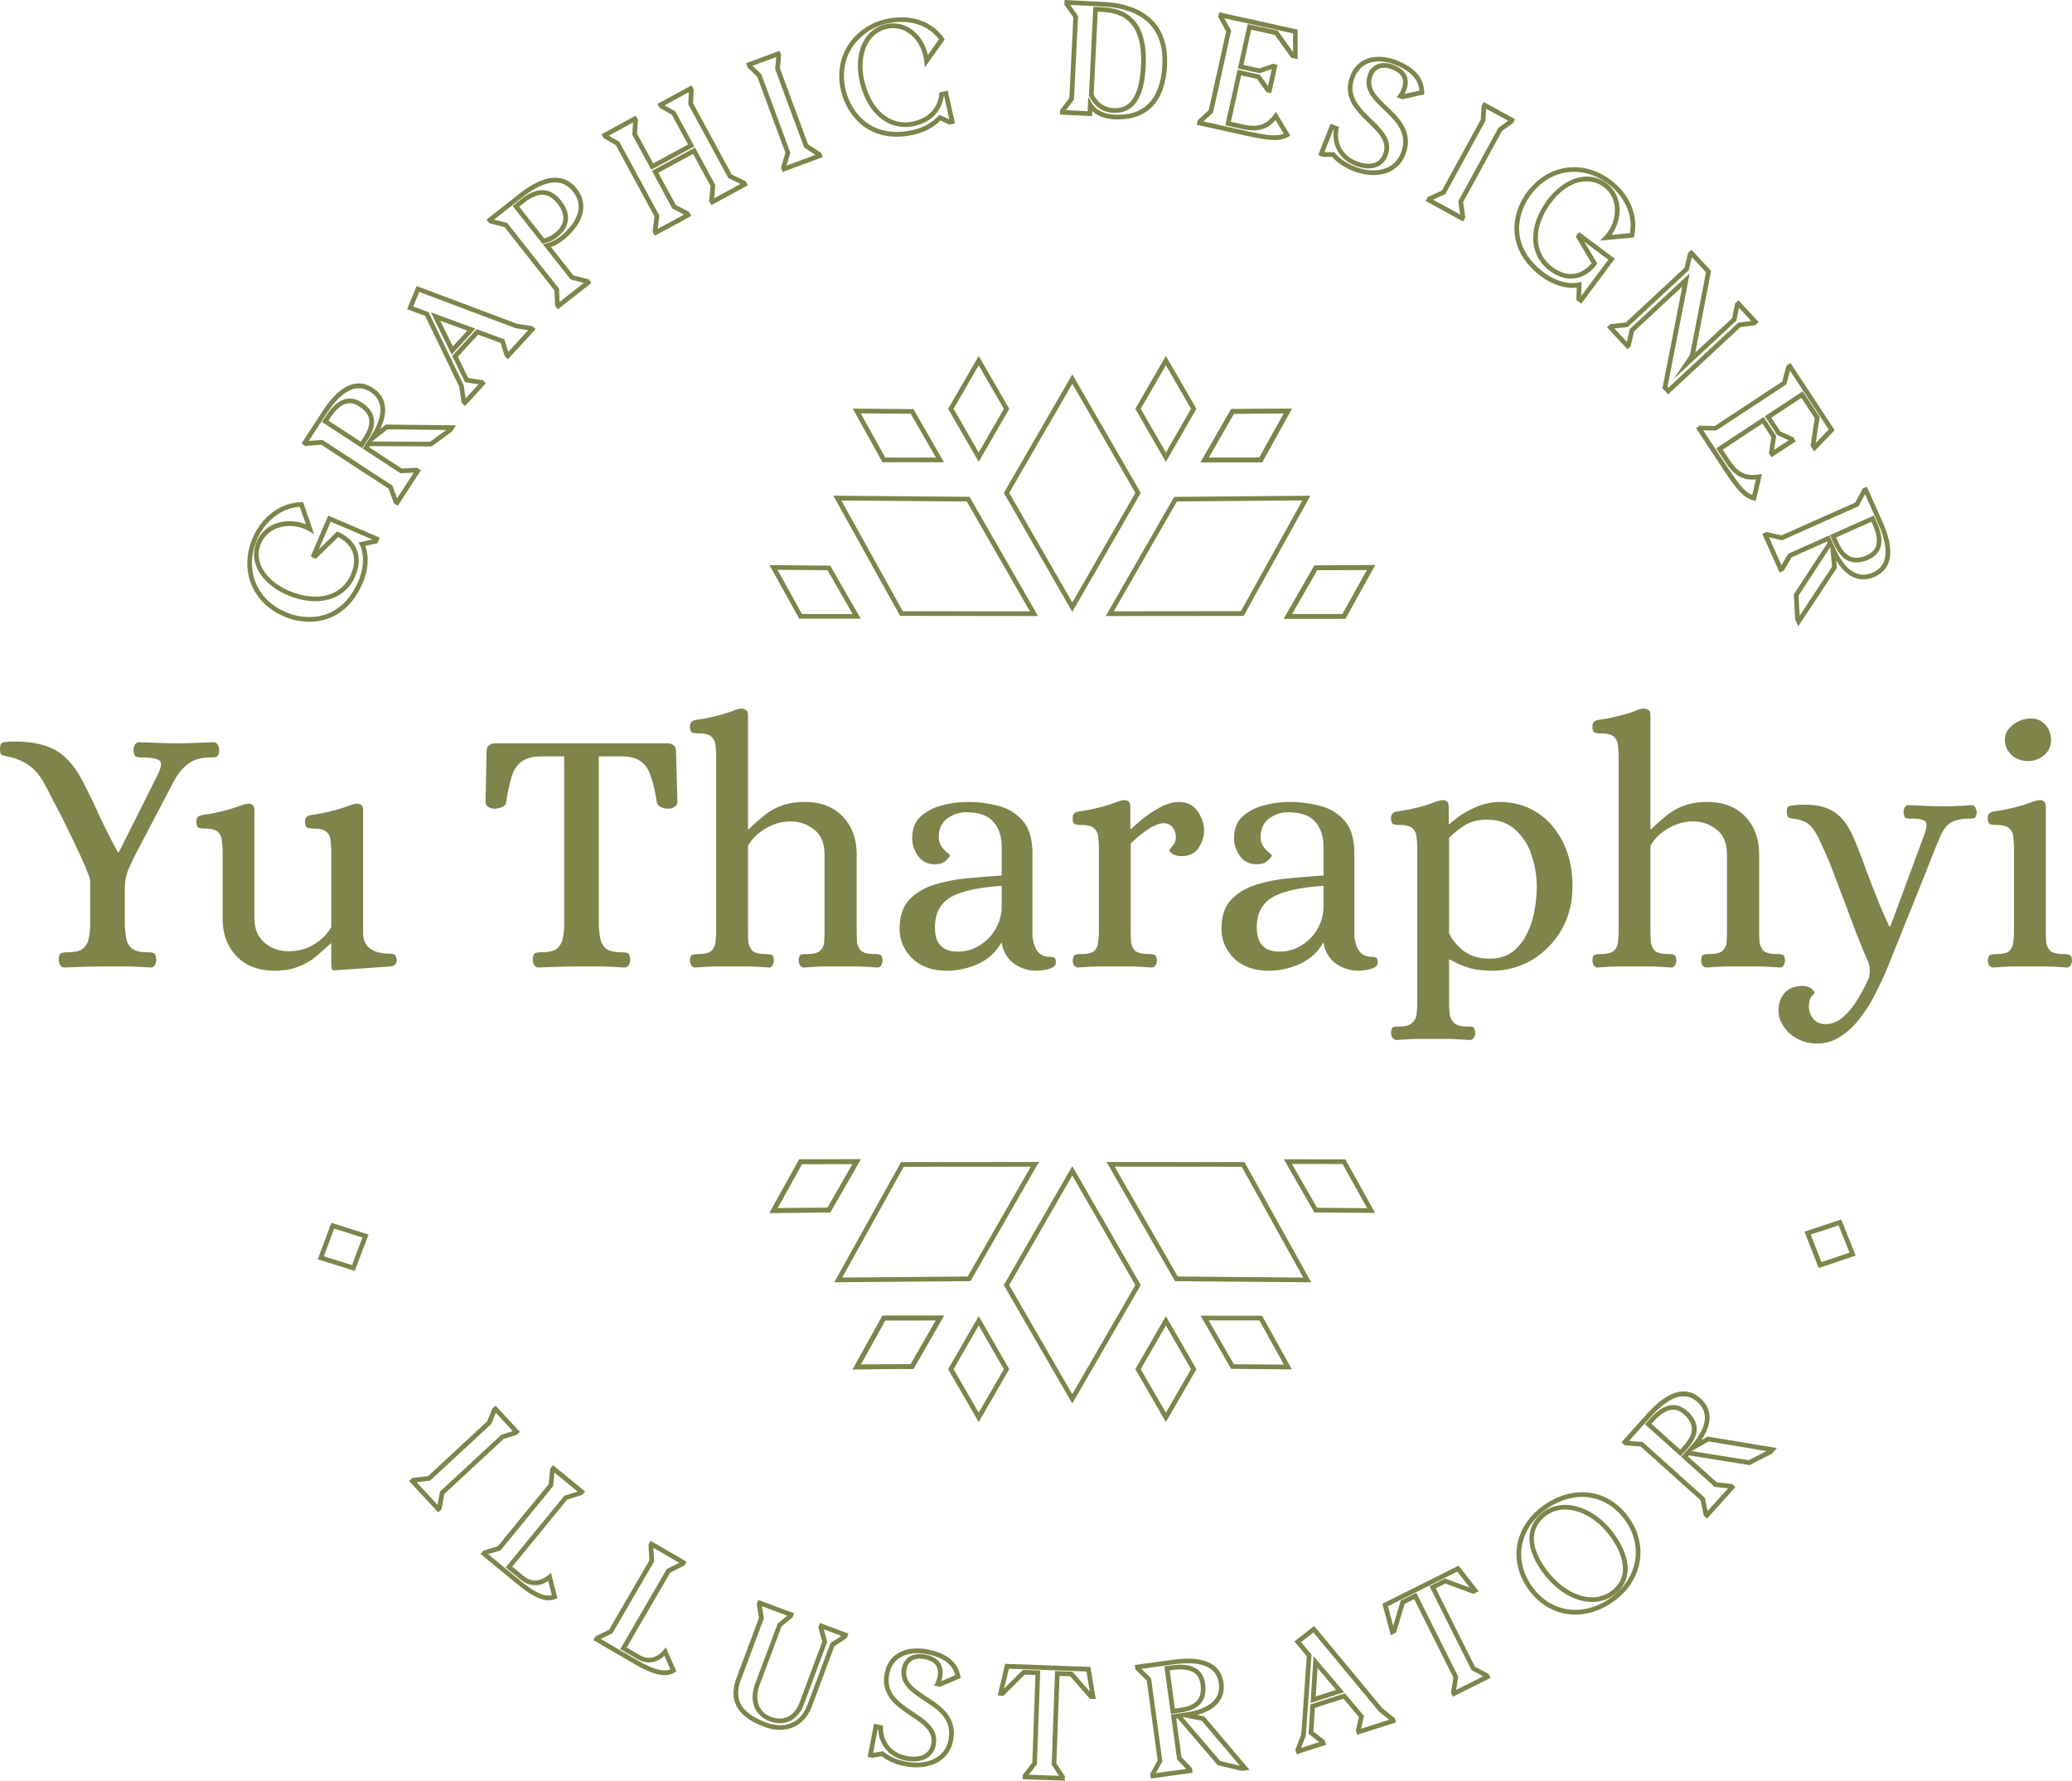 <svg xmlns="http://www.w3.org/2000/svg" width="1773.151" height="1523.955" viewBox="0 0 1773.151 1523.955">
  <g id="Group_1041" data-name="Group 1041" transform="translate(-8890.004 -7835.952)">
    <g id="Layer_1" data-name="Layer 1" transform="translate(8645 7835.65)">
      <path id="Path_3655" data-name="Path 3655" d="M548,1086.66l-29.78-9.27L529.19,1048l29.9,9.51Zm-27.17-10.56,26,8.09,9.64-25.43-26.07-8.29Z" fill="#7E844A" stroke="#7E844A" stroke-miterlimit="10" stroke-width="2"/>
      <path id="Path_3656" data-name="Path 3656" d="M620,1293.16l-23.47-25.32,1.91-1.78,13.2-1.4,51.24-47.51,4.3-10.8,1.84-1.71,19.47,21-1.84,1.7-11.1,3.48-51.23,47.51-2.4,13.05ZM599.38,1268l20.71,22.33,2.38-13,.24-.23,51.82-48,11.13-3.52-16.75-18.06h0l-4.3,10.8-.17.15-51.89,48.12Z" fill="#7E844A" stroke="#7E844A" stroke-miterlimit="10" stroke-width="2"/>
      <path id="Path_3657" data-name="Path 3657" d="M714.57,1368.84c-5.15,0-12.9-2.64-25.21-12.73l-31.67-26,1.56-1.9,12.28-3.67,44-53.7,1.32-13.32,1.56-1.9,25.91,21.24-1.56,1.89-13,4.11L682,1341.2l10.71,8.79c6.76,5.54,14.79,5.2,22-.93l1.22-1,4.92,19.33-.78.34a13.569,13.569,0,0,1-5.5,1.11Zm-54-38.91,30,24.63c16,13.08,23.55,13.15,27.88,11.6l-3.72-14.59c-7.7,5.85-16.14,5.86-23.34,0l-12.26-10,49.46-60.32,12.8-4.05-22.66-18.58-1.31,13.14-.19.24-44.6,54.4Z" fill="#7E844A" stroke="#7E844A" stroke-miterlimit="10" stroke-width="2"/>
      <path id="Path_3658" data-name="Path 3658" d="M813.78,1432.88c-5.13,0-12.67-2.05-24.21-8.75l-35.42-20.56,1.23-2.13,11.54-5.59,34.87-60-.83-13.37,1.23-2.12,29,16.82-1.23,2.12-12.15,6.13-37.87,65.21,12,7c7.56,4.39,15.42,2.77,21.58-4.44l1-1.22,8,18.29-.72.46a14,14,0,0,1-8.02,2.15Zm-56.81-30,33.6,19.51c17.84,10.36,25.36,9.21,29.38,7l-6-13.81c-6.67,7-15,8.37-23.05,3.7l-13.71-8,39.17-67.46,12-6L803,1323.09l.82,13.19-.15.26-35.33,60.84Z" fill="#7E844A" stroke="#7E844A" stroke-miterlimit="10" stroke-width="2"/>
      <path id="Path_3659" data-name="Path 3659" d="M912.49,1479.72a37,37,0,0,1-12.89-2.48c-11.23-4.19-18.6-9.35-22.51-15.78-4.23-6.92-4.45-15.18-.69-25.25L895.52,1385l-1.89-11.77.89-2.39,28.75,10.73-.9,2.4-9.38,7.56-18.76,50.26c-4,10.57-3.24,23.69,10.58,28.85,11,4.09,20.87-.91,25.28-12.73l19.64-52.61L946.4,1393l.91-2.43,22.51,8.4-.91,2.44-10.71,7.08-19.32,51.76C934.18,1472.8,924.42,1479.72,912.49,1479.72Zm-35.15-43.16.93.35c-3.53,9.46-3.36,17.15.52,23.51,3.68,6,10.72,10.91,21.51,14.95,16.67,6.21,30.73.14,36.7-15.86l19.55-52.37,10.66-7.05-18.7-7,3.32,12.27L932,1458.59c-4.83,13-15.77,18.42-27.85,13.91-10-3.72-18.29-13.93-11.76-31.43l19-50.77,9.38-7.57-25-9.34h0l1.89,11.78-.09.25-19.22,51.47Z" fill="#7E844A" stroke="#7E844A" stroke-miterlimit="10" stroke-width="2"/>
      <path id="Path_3660" data-name="Path 3660" d="M1029.27,1511.8a52.324,52.324,0,0,1-9.91-1c-10.59-2-17-6.49-19.55-8.62l-8.22,1.44-2.92-.57,5.08-26.35,5.82,1.12v.83c0,13.16,8.07,22.9,21.09,25.41,12.13,2.34,20.44-1.72,22.21-10.87,2.28-11.82-7.55-18.37-17.95-25.3-11.91-8-25.42-17-21.84-35.46,1.66-8.6,6.55-14.81,14.16-18,8.08-3.34,16.79-2.39,21.26-1.53,16.07,3.1,25,10.28,27.36,22l.16.8-16.66,7.08-3.47-.68.58-1.17a20.8,20.8,0,0,0,1.88-5.89c.81-4.22.22-7.7-1.76-10.35s-5.4-4.49-10.09-5.4-8.49-.45-11.39,1.24a11.28,11.28,0,0,0-5.28,8c-2.24,11.59,7,17.66,17.62,24.69,12.17,8,26,17.12,22.17,36.73a25.11,25.11,0,0,1-13.73,18.18A36.3,36.3,0,0,1,1029.27,1511.8Zm-28.87-11.74.35.31c4.5,3.88,11.59,7.05,19,8.48,9.62,1.86,18.36,1,25.24-2.53a23.2,23.2,0,0,0,12.68-16.78c3.53-18.3-9.1-26.63-21.31-34.68-10.79-7.12-21-13.84-18.49-26.74a13.271,13.271,0,0,1,6.24-9.31c3.32-1.93,7.74-2.44,12.77-1.47,5.2,1,9,3.08,11.32,6.17s3,7.13,2.12,11.92a24.739,24.739,0,0,1-1.5,5.21l.33.07,14.58-6.2c-2.41-10.32-10.8-16.73-25.6-19.59-4.25-.82-12.52-1.73-20.12,1.41-7,2.92-11.41,8.46-13,16.49-3.32,17.2,9,25.44,21,33.41,11,7.32,21.33,14.23,18.8,27.35-2,10.22-11.38,15-24.55,12.46-13.53-2.62-22.37-13-22.7-26.56l-2.24-.43L991,1501.48l.6.12Z" fill="#7E844A" stroke="#7E844A" stroke-miterlimit="10" stroke-width="2"/>
      <path id="Path_3661" data-name="Path 3661" d="M1155.26,1523.22l-34-1.22.09-2.47,8.07-10.47,2.72-76.24-10.6-.38-18.2,18.06-3.32-.12,6-25.1,71.25,2.54,4.24,25.48-3.32-.12-16.87-19.31-10.59-.38-2.73,76.23,7.29,11Zm-31.81-3.14,29.76,1.06-7.18-10.85V1510l2.81-78.55,13.46.48,16.87,19.31-3.56-21.45-68-2.43-5.09,21.14h0l18.2-18.06,13.46.48-2.82,78.88Z" fill="#7E844A" stroke="#7E844A" stroke-miterlimit="10" stroke-width="2"/>
      <path id="Path_3662" data-name="Path 3662" d="M1230.63,1521.27l-.35-2.58,6.43-11.61-9.41-69-9.71-9.53-.33-2.47,30-4.1c10-1.37,40.45-5.52,43.72,18.43,1.32,9.7-2.45,17.22-11.21,22.34a49.527,49.527,0,0,1-15.23,5.4l10.51,2,37.3,44.06-4.52.62-20.27-4.79-.21-.24-34.24-40-2.65.37,4.68,34.34,9,9.49.36,2.58Zm-11-93.49,9.53,9.36v.34l9.55,70-6.4,11.55,29.92-4.09-9-9.45-5-37,5.71-.78h0l5.42-.74c8-1.09,14.5-3.1,19.41-6,8-4.67,11.44-11.51,10.24-20.34-3-22-32-18-41.47-16.72Zm69,80.51,19.26,4.55.55-.08L1274,1472l-19.64-3.8Zm-40.81-42.36-5.27-38.65,5.31-.72c16.56-2.27,25.8,2.69,27.44,14.71,1.91,14-4.57,21.53-20.4,23.69Zm-3-36.94,4.74,34.69,5.1-.7c14.67-2,20.43-8.61,18.68-21.44-1.49-10.86-9.73-15.11-25.19-13Z" fill="#7E844A" stroke="#7E844A" stroke-miterlimit="10" stroke-width="2"/>
      <path id="Path_3663" data-name="Path 3663" d="M1355.37,1500.34l-.8-2.51,5-12.93,4.74-67.55-10.19-12.14,15.35-12,58,69.92,10.27,8.18.75,2.34-31.41,10.07-.74-2.3,2.64-11.94-14-16.57-25.67,8.23-1.39,21.46,9.9,7.79.79,2.46Zm1.6-94.82,9.38,11.16-4.87,68.8-4.76,12.33,19.36-6.21-10.22-8,1.55-23.87,28.23-9.06,15.5,18.35-2.71,12.25,27.44-8.81-9.88-7.89L1369.16,1396Zm10.69,50.8,2.27-36.2,23.59,27.9Zm4-31.11-1.78,28.31,20.22-6.49Z" fill="#7E844A" stroke="#7E844A" stroke-miterlimit="10" stroke-width="2"/>
      <path id="Path_3664" data-name="Path 3664" d="M1488.85,1451l-1.11-2.21,2.06-13.06-34.11-68.23-9.48,4.74-7.33,24.57-3,1.48-6.71-24.93,63.77-31.88,15.92,20.33-3,1.49-24.05-8.88-9.49,4.74,34.11,68.23,11.69,6.19,1.1,2.21Zm-32.26-86.19,35.29,70.6-2,12.85,26.63-13.31-11.5-6.09-35.29-70.59,12-6,24,8.88h0L1492.4,1344l-60.85,30.41,5.65,21h0l7.33-24.57Z" fill="#7E844A" stroke="#7E844A" stroke-miterlimit="10" stroke-width="2"/>
      <path id="Path_3665" data-name="Path 3665" d="M1593.07,1381.09c-14.86,0-28.9-7-38.89-20.63h0c-17.39-23.7-12.64-52.64,11.53-70.39,12-8.82,25.69-12.87,38.5-11.4,13.25,1.52,24.85,8.59,33.55,20.45,17.07,23.26,12.1,52.88-11.82,70.43C1615.39,1377.29,1604,1381.09,1593.07,1381.09Zm-37.28-21.82c16.65,22.69,45,26.25,69,8.66,23-16.86,27.77-45.31,11.39-67.63-8.36-11.39-19.48-18.19-32.17-19.64-12.29-1.41-25.47,2.5-37.08,11-23.26,17.08-27.83,44.87-11.14,67.61Zm51.67,11a38.491,38.491,0,0,1-12-2c-10.8-3.58-21.22-11.65-29.34-22.71-15.25-20.78-15-39.27.55-50.72,16.43-12.06,42.14-4,58.53,18.32h0c7,9.6,11.06,19.15,11.63,27.61.65,9.77-3.14,17.75-11.26,23.71a30.12,30.12,0,0,1-18.11,5.78Zm-23.14-79.07a27.5,27.5,0,0,0-16.5,5.22c-8.56,6.29-20,20.87-.12,47.93,7.88,10.73,18,18.54,28.36,22s20.5,2.22,28.29-3.5c7.54-5.53,11.06-12.92,10.45-22-.54-8.09-4.43-17.28-11.24-26.56-10.85-14.77-25.87-23.1-39.24-23.1Z" fill="#7E844A" stroke="#7E844A" stroke-miterlimit="10" stroke-width="2"/>
      <path id="Path_3666" data-name="Path 3666" d="M1705.8,1298.49l-1.94-1.75-2.61-13-51.83-46.51-13.56-1-1.86-1.66,20.26-22.57c3.06-3.41,10.23-11.41,18.64-16.08,10.08-5.58,19-5,26.62,1.84,7.28,6.54,9.27,14.71,5.9,24.28a49.423,49.423,0,0,1-8.11,14l9.32-5.25,57,9.45-3,3.4-18.55,9.47-52.29-8.37-1.79,2,25.8,23.15,13,1.38,1.94,1.74Zm-68.87-64.17,13.32,1,.25.23,52.58,47.17,2.59,13,20.17-22.48-13-1.38-27.76-24.91,3.85-4.3h0l3.66-4.07c5.37-6,9.05-11.75,10.94-17.11,3.07-8.74,1.27-16.19-5.36-22.13-6.88-6.18-15.06-6.71-24.31-1.58-8.12,4.51-15.13,12.33-18.12,15.66Zm52.64,8.35,52.09,8.34,17.64-9,.37-.41-52.67-8.74Zm-6.43,2.45-29-26,3.58-4c11.17-12.45,21.41-14.65,30.44-6.55,10.52,9.44,10.45,19.38-.21,31.27Zm-26.2-26.2,26,23.38,3.44-3.83c9.89-11,10-19.79.36-28.44-8.15-7.32-17.19-5.23-27.62,6.39Z" fill="#7E844A" stroke="#7E844A" stroke-miterlimit="10" stroke-width="2"/>
      <path id="Path_3667" data-name="Path 3667" d="M1802,1084.23,1790.52,1055l29.61-9.79,11.56,29Zm-8.82-28,10,25.46,25.92-8.74-10.1-25.23Z" fill="#7E844A" stroke="#7E844A" stroke-miterlimit="10" stroke-width="2"/>
      <path id="Path_3668" data-name="Path 3668" d="M509.62,531.39A53.8,53.8,0,0,1,488.53,527c-13.19-5.66-23-15.43-27.75-27.53-4.61-11.87-4.12-25.5,1.39-38.35,7.74-18.06,23.76-29.85,40.83-30h.72l8.3,24.11-2.31-1.32a33.51,33.51,0,0,0-26.84-2.89,25,25,0,0,0-15.36,13.83c-3.5,8.16-2.67,16.64,2.4,24.52,4.59,7.14,12.32,13.3,21.76,17.34,12.22,5.24,23.89,6.55,33.75,3.82a31.13,31.13,0,0,0,20.85-18.35c3.3-7.7,3.59-15,.84-21.09-2.35-5.2-7-9.54-13-12.28L515.18,477.3l-2.96-1.3,14.21-33.15,42.33,18.14-1.46,3.39-11.07,2.33c3.73,8.69,3.09,20.86-1.75,32.15-6.74,15.74-17.43,26.29-30.91,30.5a46.941,46.941,0,0,1-13.95,2.03Zm-7.32-98.34c-16,.51-31,11.74-38.29,28.81-5.3,12.38-5.79,25.46-1.36,36.85,4.56,11.76,13.79,20.89,26.67,26.41,11,4.7,23.24,5.53,33.65,2.28,12.91-4,23.17-14.19,29.67-29.37,4.84-11.29,5.32-23.41,1.26-31.65l-.56-1.16,12.54-2.63.25-.6-38.65-16.57L515,474.6l18.68-18.25.62.26c6.82,2.92,12,7.74,14.65,13.56,3,6.62,2.7,14.47-.82,22.71A33,33,0,0,1,526,512.36c-10.31,2.86-22.44,1.51-35.08-3.9-9.8-4.2-17.85-10.63-22.65-18.1-5.44-8.46-6.33-17.59-2.56-26.39A27,27,0,0,1,482.23,449a35.45,35.45,0,0,1,26.21,1.87Z" fill="#7E844A" stroke="#7E844A" stroke-miterlimit="10" stroke-width="2"/>
      <path id="Path_3669" data-name="Path 3669" d="M585.13,431.77l-2.19-1.43-4.56-12.46-58.31-38.06-13.55,1.09-2.09-1.37L521,354.15c5.52-8.46,22.31-34.18,42.56-21,8.2,5.35,11.4,13.12,9.54,23.1a49.261,49.261,0,0,1-5.9,15l8.42-6.61,57.73.66-2.49,3.83L614,381.38l-53-.3-1.46,2.24,29,18.95,13.1-.62,2.18,1.42Zm-64.53-54,59.4,38.8,4.54,12.4,16.51-25.29L588,404.3l-31.24-20.4,6.15-9.41c4.39-6.74,7.15-13,8.2-18.58,1.71-9.1-1.21-16.19-8.66-21.05-18.57-12.13-34.55,12.34-39.8,20.38l-15.4,23.6Zm40,1.31,52.76.3,16-11.58.31-.47-53.39-.61Zm-6,3.4-32.66-21.33,2.93-4.48c9.14-14,18.93-17.74,29.09-11.11,6,3.9,9.23,8.31,10,13.47s-1,10.79-5.41,17.46Zm-29.89-21.91L554,379.71l2.82-4.31c4.08-6.25,5.74-11.51,5.1-16.09s-3.61-8.51-9.08-12.07c-9.18-6-17.78-2.55-26.32,10.52Z" fill="#7E844A" stroke="#7E844A" stroke-miterlimit="10" stroke-width="2"/>
      <path id="Path_3670" data-name="Path 3670" d="M642.93,346.34,641,344.56l-2.07-13.71-29.35-61-14.88-5.49,7.41-18,85,32,13,2,1.81,1.66-22.29,24.32-1.79-1.64L674.21,293l-20.37-7.45L635.63,305.4l9.42,19.33,12.47,1.86,1.9,1.75Zm-45.6-83.16L611,268.23l.17.37,29.66,61.65,2,13.22,13.74-15-12.87-1.93-10.48-21.49,20-21.86,22.56,8.26,3.71,12L699,282.19l-12.49-2L603.2,248.85ZM631.79,302l-16-32.57L650.14,282Zm-12-29,12.51,25.5,14.35-15.66Z" fill="#7E844A" stroke="#7E844A" stroke-miterlimit="10" stroke-width="2"/>
      <path id="Path_3671" data-name="Path 3671" d="M722.61,263.61,721,261.56l-.54-13.1-43.1-54.7-13-3.28-1.62-2.06,26.93-21.22c8.49-6.69,16-10.84,22.86-12.71,10.36-2.8,18.84-.14,25.19,7.92h0c6.49,8.25,7.21,17.66,2.09,27.24-4,7.55-10.54,13.13-13.15,15.18a38.39,38.39,0,0,1-11.82,6.35l20.27,25.73,13,3.27,1.63,2.06Zm-57.05-74.88L678.5,192l43.92,55.75.54,13,23.92-18.84-12.94-3.26-22.56-28.63,1.48-.38a35.82,35.82,0,0,0,12.55-6.41c2.5-2,8.74-7.34,12.61-14.56,4.79-8.94,4.16-17.37-1.89-25h0c-5.81-7.37-13.58-9.8-23.1-7.23-6.63,1.79-13.87,5.83-22.14,12.35Zm44,19-24.46-31,6.62-5.22c6.62-5.21,12.49-7.65,17.95-7.46s10.36,3.08,14.71,8.6c5,6.37,6.74,12.59,5.13,18.47-1.41,5.12-5.08,8.85-7.91,11.08a26.761,26.761,0,0,1-11.45,5.45ZM687.89,177l22.46,28.51a25.29,25.29,0,0,0,10-4.94c2.59-2,5.94-5.44,7.21-10,1.44-5.24-.17-10.86-4.77-16.7h0c-4-5.11-8.34-7.67-13.21-7.84s-10.5,2.19-16.64,7Z" fill="#7E844A" stroke="#7E844A" stroke-miterlimit="10" stroke-width="2"/>
      <path id="Path_3672" data-name="Path 3672" d="M805.77,200.72l-1.24-2.29,1.62-13.12-33.37-61.48-10.4-6-1.23-2.25,27.53-14.94,1.23,2.25-.74,12.06,14.41,26.56,31.56-17.13L820.72,97.81l-10.51-6L809,89.61l27.4-14.89L837.62,77l-.52,11.94,33.38,61.48,11.89,5.79,1.24,2.28-29.44,16-1.24-2.27,1.17-12.88-15.56-28.67L807,147.76l15.57,28.67,11.43,6,1.24,2.28Zm-41.9-84.34,10.4,6,.13.25,33.82,62.29L806.6,198l25.89-14.05-11.41-6-16.81-31,35.07-19,16.81,31L855,171.73l25.89-14.06L869,151.91l-.15-.28-33.8-62.26.52-11.93h0l-23.89,13,10.51,5.94,15.64,28.82-35.07,19-15.64-28.82.73-12Z" fill="#7E844A" stroke="#7E844A" stroke-miterlimit="10" stroke-width="2"/>
      <path id="Path_3673" data-name="Path 3673" d="M915.33,146.2l-.91-2.45L918.18,131,893.93,65.49l-8.33-8.11L884.73,55l26.86-9.94.87,2.35-1,11.58,24.25,65.54,11.13,7.21.91,2.45Zm-28-89.94,8.33,8.12.08.21L920.28,131l-3.74,12.66,28.56-10.57L934,125.87,909.39,59.29l1-11.58v-.05L887.3,56.21Z" fill="#7E844A" stroke="#7E844A" stroke-miterlimit="10" stroke-width="2"/>
      <path id="Path_3674" data-name="Path 3674" d="M1012.38,116.29c-10.88,0-20.58-3.15-28.54-9.35-9-7-15.65-18-18.35-30.18h0c-3.06-13.82-.61-27.47,6.89-38.44a51.16,51.16,0,0,1,31.53-20.79c19.88-4.4,38.24,1.74,47.91,16l.39.57-15,21.09-.28-2.62c-1.08-10.08-6.09-19.23-13.4-24.48A23.89,23.89,0,0,0,1003.91,24c-19,4.2-24.64,25.72-20.42,44.81,2.88,13,8.52,23.3,16.34,29.81a30.48,30.48,0,0,0,27,6.53c19.05-4.21,22.38-18.3,22.93-24.16l.07-.73,5.44-1.2,5.77,26.09-3.43.75-8-3.64c-6.32,6.34-13.75,10.29-23.31,12.4a64.37,64.37,0,0,1-13.92,1.63Zm-44.94-40c2.6,11.75,9,22.33,17.63,29,10.73,8.35,24.84,10.9,40.82,7.37,9.41-2.08,16.66-6,22.8-12.35l.49-.51,8.66,4,.82-.18-4.91-22.19-2.07.46c-.79,6.67-4.82,20.88-24.41,25.21a32.46,32.46,0,0,1-28.73-7c-8.15-6.81-14-17.5-17-30.92-4.44-20.06,1.67-42.71,21.93-47.19a25.89,25.89,0,0,1,21.18,4.4c7.14,5.14,12.22,13.75,13.87,23.38l11.25-15.76c-9.3-13.18-26.64-18.78-45.43-14.62a49.21,49.21,0,0,0-30.31,20c-7.19,10.5-9.53,23.6-6.59,36.88Z" fill="#7E844A" stroke="#7E844A" stroke-miterlimit="10" stroke-width="2"/>
      <path id="Path_3675" data-name="Path 3675" d="M1201.92,101.49c-1,0-2.07,0-3.09-.08C1190,101,1183,98,1178.84,93l-.28,5.65-25.41-1.25.13-2.59,7.82-10.25,3.43-69.69-7.67-10.9.13-2.62,32.46,1.6c20.82,1,55.42,9.29,53.26,53.12h0C1240.88,93.12,1220.19,101.49,1201.92,101.49Zm-24.77-14.85,1.69,2.87c3.5,5.92,10.63,9.43,20.09,9.9,32.69,1.61,40.76-22.75,41.78-43.48.93-18.72-5-32.56-17.52-41.15-10.68-7.31-24.3-9.4-33.83-9.87l-30.42-1.5,7.62,10.83v.34l-3.49,70.66-7.79,10.22,21.39,1.06Zm22.1,9.24h-1.43c-8.83-.44-15.68-5.17-19.82-13.68l-.11-.23,3.69-74.8,7.65.38c12.59.62,21.94,5.15,27.79,13.47,5.71,8.13,8.22,20.13,7.46,35.68h0c-.69,14-3.28,24-7.9,30.47C1212.46,93,1206.63,95.88,1199.25,95.88Zm-19.34-14.36c3.81,7.67,10,11.93,18,12.33,7.44.36,13-2.21,17-7.87,4.33-6.1,6.87-16,7.53-29.41.74-15.09-1.65-26.67-7.1-34.43s-14.31-12-26.25-12.62l-5.65-.28Z" fill="#7E844A" stroke="#7E844A" stroke-miterlimit="10" stroke-width="2"/>
      <path id="Path_3676" data-name="Path 3676" d="M1335.66,119.11c-5.36,0-12.8-1.15-24.69-3.79l-40.62-9,.56-2.53,9.39-8.68L1295.36,27l-6.83-12.39.57-2.6,65.41,14.46V49.65l-4-.88L1336.59,29.3,1315,24.54l-7.09,32.06,15,3.32,11.39-4,2.76.61-4.94,22.33-2.73-.6-8.11-11.37-14.9-3.3-9.22,41.69,10.9,2.41c13.42,3,21,.61,27.88-8.7l.89-1.2,11,18.23-.95.5A22.471,22.471,0,0,1,1335.66,119.11Zm-62.9-14.28,38.64,8.54c21,4.65,27.63,4.62,33.63,1.8l-8.38-13.86c-7.16,9-15.43,11.3-29,8.29l-12.86-2.84,10.09-45.59,17.6,3.89,8.14,11.38L1334.68,58l-.24-.06-11.39,4-17.51-3.87,8-36,24.36,5.38L1351.78,47l.78.17V28.09l-61.8-13.66,6.77,12.28-.08.37-15.28,69.08Z" fill="#7E844A" stroke="#7E844A" stroke-miterlimit="10" stroke-width="2"/>
      <path id="Path_3677" data-name="Path 3677" d="M1420.3,149.11a47.14,47.14,0,0,1-17.11-3.49c-10-3.94-15.52-9.49-17.65-12l-8.35-.09-2.77-1.08,9.8-25,5.52,2.16-.15.81c-2.41,12.94,3.76,24,16.11,28.84,11.51,4.51,20.41,2,23.81-6.64,4.4-11.21-4.07-19.44-13-28.16-10.27-10-21.9-21.29-15-38.84,3.2-8.16,9.15-13.37,17.2-15.08,8.55-1.81,16.95.72,21.19,2.38,15.23,6,22.72,14.67,22.89,26.57v.82l-17.67,3.92-3.29-1.3.78-1.05a20.9,20.9,0,0,0,2.92-5.44c3.16-8,.12-14.15-8.78-17.65-4.32-1.69-8.27-2-11.42-.86a11.29,11.29,0,0,0-6.65,6.87c-4.31,11,3.63,18.63,12.83,27.48,10.5,10.11,22.4,21.57,15.11,40.16a25.15,25.15,0,0,1-16.82,15.38,33.339,33.339,0,0,1-9.5,1.29Zm-42.72-17.61,8.92.08.3.38c3.71,4.63,10.11,9,17.12,11.8,9.13,3.58,17.87,4.31,25.28,2.11a23.21,23.21,0,0,0,15.53-14.19c6.8-17.35-4.1-27.84-14.64-38-9.31-9-18.1-17.42-13.3-29.65a13.23,13.23,0,0,1,7.83-8c3.62-1.3,8.06-1,12.83.88,10,3.92,13.5,11.1,9.92,20.24a25.064,25.064,0,0,1-2.43,4.85l.31.12,15.47-3.43c-.49-10.59-7.57-18.42-21.6-23.93-4-1.58-12-4-20-2.28-7.46,1.58-12.76,6.24-15.75,13.85-6.4,16.31,4.25,26.67,14.55,36.68,9.46,9.19,18.39,17.87,13.51,30.32-3.81,9.69-13.93,12.67-26.42,7.77-12.83-5-19.62-16.85-17.48-30.25l-2.12-.83L1377,131.27Z" fill="#7E844A" stroke="#7E844A" stroke-miterlimit="10" stroke-width="2"/>
      <path id="Path_3678" data-name="Path 3678" d="M1496.69,188.48l-30.3-16.56,1.26-2.3,12.06-5.51,33.53-61.31.66-11.61,1.2-2.2,25.13,13.74-1.21,2.2-9.42,6.81-33.52,61.31,1.86,13.14Zm-27.55-17.34,26.72,14.61L1494,172.68l.16-.29,33.9-62,9.45-6.87L1515.89,91.7h0l-.66,11.61-34.06,62.29Z" fill="#7E844A" stroke="#7E844A" stroke-miterlimit="10" stroke-width="2"/>
      <path id="Path_3679" data-name="Path 3679" d="M1598,258.81l-3-2.22.34-11.3c-9.33,1.58-21-1.9-30.85-9.26-13.71-10.25-21.45-23.12-22.38-37.21-.75-11.52,3-23.42,10.52-33.5,8.59-11.5,20.41-18.78,33.27-20.51,12.62-1.69,25.75,2,36.95,10.36,15.74,11.76,23.43,30.11,19.61,46.74l-.16.7L1616.93,205l1.83-1.94a33.48,33.48,0,0,0,9.11-25.41A24.91,24.91,0,0,0,1618,159.5c-11.17-8.36-30.45-7.65-46.37,13.65s-15.39,44,1.31,56.48c15,11.22,28,5.38,35.3-4l-13.54-22.74,1.92-2.57,28.89,21.59Zm-.93-3.19.52.39,25.18-33.68-25.43-19,13.36,22.45-.4.54c-4.44,5.94-10.35,9.87-16.63,11.05-7.13,1.36-14.7-.77-21.87-6.13-17.66-13.2-18.34-37-1.71-59.28,6.39-8.54,14.53-14.85,22.91-17.77,9.51-3.3,18.59-2,26.26,3.71a27,27,0,0,1,10.63,19.61,35.42,35.42,0,0,1-8,25l18.79-1.78c3.27-15.67-4.14-32.87-19-44-10.79-8.05-23.39-11.6-35.5-10-12.5,1.67-23.54,8.49-31.93,19.72-7.15,9.56-10.83,21.29-10.12,32.17.89,13.49,8.35,25.85,21.58,35.74,9.83,7.35,21.51,10.67,30.47,8.66l1.25-.28Z" fill="#7E844A" stroke="#7E844A" stroke-miterlimit="10" stroke-width="2"/>
      <path id="Path_3680" data-name="Path 3680" d="M1672.58,336.38l-3.82-4.1,17.51-89.62-43.83,40.79L1639.63,296l-1.9,1.77-16.1-17.31,1.81-1.69,13.29-1.52,50.73-47.2,3.09-12.84,1.89-1.76,15.77,17-14,72.37,34-31.64,2.55-12.69,1.9-1.77,15.93,17.12-1.9,1.77-12.75,1.72Zm-1.66-4.72,1.77,1.9L1733,277.41l12.7-1.71-13.17-14.15L1730,274.18l-.24.22-46.67,43.43,9.14-13.59,13.78-71.19-13.7-14.74-3.09,12.83-.22.2-51.43,47.85-13.07,1.49L1637.82,295l2.8-12.55,48.8-45.39Z" fill="#7E844A" stroke="#7E844A" stroke-miterlimit="10" stroke-width="2"/>
      <path id="Path_3681" data-name="Path 3681" d="M1746.72,427.86l-1-.31c-7.31-2.19-12.19-6.43-25-25.86L1697.83,367l2.17-1.43,12.78.32L1771,327.48l3.73-13.65,2.22-1.46,36.84,55.94L1797.72,385l-2.24-3.4,3.58-23.67-12.2-18.52-27.42,18.06,8.45,12.83,11,5,1.55,2.36-19.1,12.58-1.53-2.33,2.1-13.8-8.4-12.75-35.65,23.48,6.14,9.33c7.56,11.47,14.63,15,26.06,13.17l1.47-.24Zm-46.1-60.32,21.76,33c11.83,18,16.61,22.56,22.87,24.72l3.65-15.78c-11.4,1.45-18.94-2.65-26.59-14.26l-7.24-11,39-25.68,9.92,15.06-2.1,13.8h0l15.76-10.38-.13-.21-11-5-9.86-15,30.76-20.26,13.72,20.83-3.58,23.67.44.67,13.26-13.71-34.81-52.86-3.7,13.53-.32.2-59.08,38.92Z" fill="#7E844A" stroke="#7E844A" stroke-miterlimit="10" stroke-width="2"/>
      <path id="Path_3682" data-name="Path 3682" d="M1784.07,534.19l-1.86-4.17-1.08-20.8,29-44.33-1.09-2.45-31.65,14.12-6.58,11.34-2.38,1.06-14-31.3,2.39-1.06,12.94,2.92,63.59-28.36,6.44-12,2.27-1,12.36,27.69c4.11,9.23,16.62,37.29-5.46,47.14a22.781,22.781,0,0,1-9.35,2.13c-9.39,0-17.89-6.75-24.68-19.75l1,10.66Zm.12-4.65.22.51,29.46-44.53L1812,465.6l-28.86,44.17Zm27.67-65.6,2.73,6.13c11.09,24.86,24.37,25.19,33.56,21.09,20.25-9,8.35-35.72,4.44-44.49l-11.48-25.74-6.32,11.78L1770,461.62l-12.87-2.91,12.3,27.58,6.55-11.3L1810,459.8l1.85,4.14Zm21.73,16.74a15.41,15.41,0,0,1-6.54-1.41c-4.66-2.15-8.5-6.73-11.74-14l-2.91-6.53,35.6-15.9,2.18,4.89c6.81,15.28,4.64,25.53-6.44,30.47a25.112,25.112,0,0,1-10.15,2.48ZM1815,459.74l2.09,4.7c3,6.82,6.56,11.08,10.76,13S1837,479,1843,476.37c10-4.46,11.78-13.56,5.42-27.82l-1.37-3.07Z" fill="#7E844A" stroke="#7E844A" stroke-miterlimit="10" stroke-width="2"/>
      <path id="Path_3683" data-name="Path 3683" d="M1162.66,521.94l-57.44-99.82.29-.5,57.15-98.87,57.43,99.37-.28.5Zm-55.13-99.82,55.13,95.81,55.12-95.81-55.12-95.37Z" fill="#7E844A" stroke="#7E844A" stroke-miterlimit="10" stroke-width="2"/>
      <path id="Path_3684" data-name="Path 3684" d="M1193,526.51l57.43-100,114.25-.94-56,100.85Zm58.6-98.05-55.14,96,111.08-.12,53.72-96.82Z" fill="#7E844A" stroke="#7E844A" stroke-miterlimit="10" stroke-width="2"/>
      <path id="Path_3685" data-name="Path 3685" d="M1131.58,526.51l-115.72-.13-56-100.85,114.24.94.29.5ZM1017,524.38l111.09.12-55.14-96-109.67-.9Z" fill="#7E844A" stroke="#7E844A" stroke-miterlimit="10" stroke-width="2"/>
      <path id="Path_3686" data-name="Path 3686" d="M1242.73,393.57l-25-43.41,25-43.22,25,43.22Zm-22.67-43.41,22.67,39.4,22.67-39.4-22.67-39.23Z" fill="#7E844A" stroke="#7E844A" stroke-miterlimit="10" stroke-width="2"/>
      <path id="Path_3687" data-name="Path 3687" d="M1274.18,394.93l25-43.5,49.69-.41-24.33,43.85Zm26.14-41.51-22.69,39.5,45.7-.05,22.1-39.82Z" fill="#7E844A" stroke="#7E844A" stroke-miterlimit="10" stroke-width="2"/>
      <path id="Path_3688" data-name="Path 3688" d="M1345.4,528.8l25-43.5,49.69-.41-24.34,43.86Zm26.14-41.51-22.68,39.51h45.69l22.1-39.83Z" fill="#7E844A" stroke="#7E844A" stroke-miterlimit="10" stroke-width="2"/>
      <path id="Path_3689" data-name="Path 3689" d="M1082.55,393.57l-25-43.41,25-43.22,25,43.22Zm-22.67-43.41,22.67,39.4,22.67-39.4-22.67-39.23Z" fill="#7E844A" stroke="#7E844A" stroke-miterlimit="10" stroke-width="2"/>
      <path id="Path_3690" data-name="Path 3690" d="M1051.1,394.93l-50.32-.06L976.44,351l49.69.41Zm-49.1-2.06,45.7.05-22.7-39.5-45.11-.37Z" fill="#7E844A" stroke="#7E844A" stroke-miterlimit="10" stroke-width="2"/>
      <path id="Path_3691" data-name="Path 3691" d="M979.88,528.8H929.55l-24.33-43.86,49.68.41Zm-49.15-2h45.69l-22.68-39.51-45.11-.37Z" fill="#7E844A" stroke="#7E844A" stroke-miterlimit="10" stroke-width="2"/>
      <path id="Path_3692" data-name="Path 3692" d="M1274.18,394.93l25-43.5,49.69-.41-24.33,43.85Zm26.14-41.51-22.69,39.5,45.7-.05,22.1-39.82Z" fill="#7E844A" stroke="#7E844A" stroke-miterlimit="10" stroke-width="2"/>
      <path id="Path_3693" data-name="Path 3693" d="M1345.4,528.8l25-43.5,49.69-.41-24.34,43.86Zm26.14-41.51-22.68,39.51h45.69l22.1-39.83Z" fill="#7E844A" stroke="#7E844A" stroke-miterlimit="10" stroke-width="2"/>
      <path id="Path_3694" data-name="Path 3694" d="M1162.63,1199.47l-57.44-99.37.29-.5,57.15-99.32,57.43,99.82-.29.5Zm-55.13-99.37,55.13,95.38,55.12-95.38-55.12-95.81Z" fill="#7E844A" stroke="#7E844A" stroke-miterlimit="10" stroke-width="2"/>
      <path id="Path_3695" data-name="Path 3695" d="M960.65,1096.69l56-100.84,115.72-.14-57.43,100Zm57.13-98.85-53.72,96.82,109.67-.9,55.13-96Z" fill="#7E844A" stroke="#7E844A" stroke-miterlimit="10" stroke-width="2"/>
      <path id="Path_3696" data-name="Path 3696" d="M1365.37,1096.69l-114.24-.94-.29-.5-57.14-99.54,115.72.14Zm-113.08-2.93,109.67.9-53.72-96.82-111.08-.12Z" fill="#7E844A" stroke="#7E844A" stroke-miterlimit="10" stroke-width="2"/>
      <path id="Path_3697" data-name="Path 3697" d="M1082.55,1215.29l-25-43.22,25-43.42,25,43.42Zm-22.67-43.23,22.67,39.23,22.67-39.23-22.67-39.4Z" fill="#7E844A" stroke="#7E844A" stroke-miterlimit="10" stroke-width="2"/>
      <path id="Path_3698" data-name="Path 3698" d="M976.44,1171.21l24.34-43.86,50.32-.06-25,43.51Zm25.51-41.86-22.1,39.83,45.11-.37,22.69-39.51Z" fill="#7E844A" stroke="#7E844A" stroke-miterlimit="10" stroke-width="2"/>
      <path id="Path_3699" data-name="Path 3699" d="M905.22,1037.33l24.33-43.85,50.33-.06-25,43.5Zm25.51-41.85-22.1,39.82,45.11-.37,22.68-39.51Z" fill="#7E844A" stroke="#7E844A" stroke-miterlimit="10" stroke-width="2"/>
      <path id="Path_3700" data-name="Path 3700" d="M1242.73,1215.29l-25-43.22,25-43.42,25,43.42Zm-22.67-43.23,22.67,39.23,22.67-39.23-22.67-39.4Z" fill="#7E844A" stroke="#7E844A" stroke-miterlimit="10" stroke-width="2"/>
      <path id="Path_3701" data-name="Path 3701" d="M1348.84,1171.21l-49.69-.41-25-43.51,50.33.06Zm-48.52-2.4,45.11.37-22.1-39.83h-45.7Z" fill="#7E844A" stroke="#7E844A" stroke-miterlimit="10" stroke-width="2"/>
      <path id="Path_3702" data-name="Path 3702" d="M1420.07,1037.33l-49.69-.41-25-43.5,50.33.06Zm-48.53-2.4,45.11.37-22.1-39.82-45.69-.06Z" fill="#7E844A" stroke="#7E844A" stroke-miterlimit="10" stroke-width="2"/>
      <path id="Path_3703" data-name="Path 3703" d="M976.44,1171.21l24.34-43.86,50.32-.06-25,43.51Zm25.51-41.86-22.1,39.83,45.11-.37,22.69-39.51Z" fill="#7E844A" stroke="#7E844A" stroke-miterlimit="10" stroke-width="2"/>
      <path id="Path_3704" data-name="Path 3704" d="M905.22,1037.33l24.33-43.85,50.33-.06-25,43.5Zm25.51-41.85-22.1,39.82,45.11-.37,22.68-39.51Z" fill="#7E844A" stroke="#7E844A" stroke-miterlimit="10" stroke-width="2"/>
      <path id="Yu_fullname_logo" d="M149.233,678.2a4.4,4.4,0,0,1-4.187-2.119,9.086,9.086,0,0,1-1.2-4.54q.3-5.145,2.393-5.751a18.51,18.51,0,0,1,5.085-.605q9.571,0,13.46-3.329a15.332,15.332,0,0,0,4.786-8.777,52.055,52.055,0,0,0,1.2-11.2V604.048q0-2.119-3.29-9.685-2.991-7.869-8.076-18.16-4.786-10.291-10.17-21.187t-10.17-19.673q-4.487-9.08-7.178-13.923-6.281-11.5-13.759-16.344a48.063,48.063,0,0,0-17.049-7.264Q96.89,496.9,95.1,496.3q-1.5-.605-1.5-5.448,0-5.145,3.589-5.448a50.944,50.944,0,0,1,8.375-.605q21.236,0,34.1,6.659,13.161,6.659,23.33,24.819,8.674,16.344,15.553,31.78,7.179,15.436,15.853,31.477h.9l33.2-66.284q5.085-10.291,1.2-12.409-3.888-2.421-14.357-2.421a18.51,18.51,0,0,1-5.085-.605q-2.094-.605-2.393-5.751a9.086,9.086,0,0,1,1.2-4.54,4.124,4.124,0,0,1,3.888-2.119q9.571.3,16.451.605,7.179.3,16.152.3t14.656-.3q5.982-.3,15.553-.605a4.4,4.4,0,0,1,4.187,2.119,9.085,9.085,0,0,1,1.2,4.54q-.3,5.145-2.393,5.751a16.634,16.634,0,0,1-5.085.605q-11.366,0-18.544,5.145-7.179,4.843-12.862,15.436l-33.8,64.468q-2.692,5.751-4.487,9.685a39.2,39.2,0,0,0-2.692,8.172,56.108,56.108,0,0,0-.9,11.2v29.359a101.221,101.221,0,0,0,1.2,11.2,15.332,15.332,0,0,0,4.786,8.777q4.187,3.33,13.46,3.329a16.634,16.634,0,0,1,5.085.605q2.094.605,2.393,5.751a9.086,9.086,0,0,1-1.2,4.54,4.125,4.125,0,0,1-3.888,2.119q-9.571-.605-18.245-.908H186.322Q168.675,677.294,149.233,678.2Zm179.112,2.724q-20.339,0-32.3-12.409t-11.964-32.688V579.835a76.786,76.786,0,0,0-.6-9.988,10.661,10.661,0,0,0-3.29-7.567q-2.991-3.027-11.366-3.027a20.675,20.675,0,0,1-5.085-.605q-2.094-.908-2.094-5.448t4.786-5.448a171,171,0,0,0,20.937-4.237q7.478-2.119,11.366-3.632a26.823,26.823,0,0,1,6.879-1.816,4.942,4.942,0,0,1,3.888.908q1.795,1.211,1.795,4.843v91.708q0,9.988,4.187,16.344a27.51,27.51,0,0,0,11.067,9.383,31.9,31.9,0,0,0,13.46,3.027,42.733,42.733,0,0,0,18.245-3.632,47.909,47.909,0,0,0,12.562-8.777q4.786-5.145,6.281-8.475v-63.56a76.775,76.775,0,0,0-.6-9.988,10.661,10.661,0,0,0-3.29-7.567q-2.991-3.027-11.366-3.027a20.675,20.675,0,0,1-5.085-.605q-2.094-.908-2.094-5.448t4.786-5.448a170.992,170.992,0,0,0,20.937-4.237q7.478-2.119,11.366-3.632a26.824,26.824,0,0,1,6.879-1.816,4.942,4.942,0,0,1,3.888.908q1.795,1.211,1.795,4.843V648.54q0,17.857,23.629,17.857,3.29,0,4.187,1.816a8.759,8.759,0,0,1,.9,3.935q0,4.237-5.085,5.145l-48.156,3.329a2.1,2.1,0,0,1-2.393-1.816,26.378,26.378,0,0,1-.3-4.237V657.62h-.6q-5.683,5.448-12.263,10.9a49.821,49.821,0,0,1-14.955,8.777Q340.908,680.926,328.345,680.926Zm226.53-2.724a4.4,4.4,0,0,1-4.187-2.119,9.087,9.087,0,0,1-1.2-4.54q.3-5.145,2.393-5.751a18.511,18.511,0,0,1,5.085-.605q9.572,0,13.46-3.329a15.332,15.332,0,0,0,4.786-8.777,52.057,52.057,0,0,0,1.2-11.2V497.51H555.772q-10.17.3-15.853,4.54-5.683,3.935-8.375,12.712a151.08,151.08,0,0,0-4.786,22.095q-.3,2.724-3.888,4.237a18.942,18.942,0,0,1-6.58,1.211,10.033,10.033,0,0,1-4.786-1.513,5.017,5.017,0,0,1-2.393-4.54l.9-42.676q0-4.237,2.393-5.751a10.409,10.409,0,0,1,5.683-1.513H664.347a8.968,8.968,0,0,1,5.384,1.513q2.393,1.513,2.393,5.751l1.2,42.676a4.9,4.9,0,0,1-2.692,4.54,8.893,8.893,0,0,1-4.786,1.513,18.182,18.182,0,0,1-6.281-1.211q-3.29-1.513-3.888-4.237a125.52,125.52,0,0,0-5.085-22.095q-2.692-8.777-8.375-12.712-5.384-4.237-15.852-4.54H606.022V641.882a101.221,101.221,0,0,0,1.2,11.2A15.331,15.331,0,0,0,612,661.858q4.188,3.33,13.46,3.329a18.511,18.511,0,0,1,5.085.605q2.094.605,2.393,5.751a9.085,9.085,0,0,1-1.2,4.54,4.4,4.4,0,0,1-4.187,2.119q-9.571-.605-18.245-.908H592.263Q574.317,677.294,554.875,678.2Zm133.967,0a4.012,4.012,0,0,1-3.589-1.816,8.551,8.551,0,0,1-1.2-4.237q.3-4.54,2.094-4.843a17.254,17.254,0,0,1,4.786-.605q8.375,0,11.366-2.724a11.193,11.193,0,0,0,3.589-7.869,81.455,81.455,0,0,0,.6-9.988v-147.7a76.8,76.8,0,0,0-.6-9.988,10.661,10.661,0,0,0-3.29-7.567q-2.991-3.027-11.366-3.027a20.67,20.67,0,0,1-5.085-.605q-2.094-.908-2.094-5.448t4.786-5.448a170.992,170.992,0,0,0,20.937-4.237q7.478-2.119,11.366-3.632a16.628,16.628,0,0,1,6.879-1.816,5.985,5.985,0,0,1,3.888,1.211q1.795.908,1.795,4.54v97.458h.6q5.982-5.751,12.263-10.9a50.773,50.773,0,0,1,14.656-8.777q8.674-3.632,21.236-3.632,20.339,0,32.3,12.409t11.964,32.688v64.468q0,5.145.3,9.988a13.113,13.113,0,0,0,3.589,7.869q3.29,2.724,11.366,2.724a15.39,15.39,0,0,1,4.786.605q1.795.3,2.094,4.843a8.551,8.551,0,0,1-1.2,4.237,3.334,3.334,0,0,1-3.29,1.816q-8.674-.605-16.152-.908H797.716q-7.178.3-15.853.908a4.011,4.011,0,0,1-3.589-1.816,8.55,8.55,0,0,1-1.2-4.237q.3-4.54,2.094-4.843a15.39,15.39,0,0,1,4.786-.605q8.375,0,11.366-2.724a11.193,11.193,0,0,0,3.589-7.869q.3-4.843.3-9.988V581.954q0-15.133-8.973-21.792A31.077,31.077,0,0,0,770.8,553.2a39.229,39.229,0,0,0-17.946,3.935,43.085,43.085,0,0,0-12.562,8.475,35.144,35.144,0,0,0-6.58,8.475v72.034q0,5.145.3,9.988a13.113,13.113,0,0,0,3.589,7.869q3.29,2.724,11.366,2.724a15.387,15.387,0,0,1,4.786.605q1.795.3,2.094,4.843a8.552,8.552,0,0,1-1.2,4.237,3.334,3.334,0,0,1-3.29,1.816q-8.674-.605-16.152-.908H704.694Q697.516,677.6,688.842,678.2Zm214.717,2.724q-18.246,0-29.312-10.593a34.4,34.4,0,0,1-10.768-25.424q0-15.436,7.777-24.213a48.358,48.358,0,0,1,20.937-13.015,136.507,136.507,0,0,1,28.415-5.751q15.553-1.513,30.209-2.421V575.6q0-14.225-7.178-22.095-6.879-8.172-23.629-8.172a26.469,26.469,0,0,0-15.853,5.448q-7.178,5.448-7.179,15.739a13.634,13.634,0,0,0,2.393,8.172,23.939,23.939,0,0,0,4.786,5.145q2.393,1.816,2.393,2.421,0,1.211-3.589,4.54-3.29,3.027-9.272,3.027-9.272,0-14.357-6.961a25.565,25.565,0,0,1-5.085-15.436q0-11.5,6.879-18.16a42.962,42.962,0,0,1,18.245-9.685,84.667,84.667,0,0,1,22.433-3.027,101.148,101.148,0,0,1,26.022,3.329A40.116,40.116,0,0,1,968.764,552.6q8.375,9.383,8.375,28.148v70.521a43.021,43.021,0,0,0,1.5,7.264,17.368,17.368,0,0,0,4.486,7.567q3.589,3.027,9.571,3.027a5.327,5.327,0,0,1,3.29.908q1.2.605,1.2,3.935,0,2.724-2.991,4.237a22.988,22.988,0,0,1-6.879,2.119,43.934,43.934,0,0,1-6.58.605,32.548,32.548,0,0,1-19.741-6.356,26.172,26.172,0,0,1-10.17-18.16,43.088,43.088,0,0,1-19.741,18.463A63.813,63.813,0,0,1,903.559,680.926Zm9.571-16.344a34.734,34.734,0,0,0,18.544-5.145,39.436,39.436,0,0,0,19.143-33.9V608.286q-30.808,2.119-43.968,9.988T893.688,644Q893.688,664.582,913.13,664.582Zm103.219,13.62a4.511,4.511,0,0,1-3.589-1.816,8.55,8.55,0,0,1-1.2-4.237q.6-4.54,2.393-4.843a15.389,15.389,0,0,1,4.786-.605q8.375,0,11.366-2.724a11.808,11.808,0,0,0,3.29-7.869,81.406,81.406,0,0,0,.6-9.988v-69.31a76.761,76.761,0,0,0-.6-9.988,10.661,10.661,0,0,0-3.29-7.567q-2.991-3.027-11.366-3.027a20.669,20.669,0,0,1-5.085-.605q-2.094-.908-2.094-5.448t4.786-5.448a170.993,170.993,0,0,0,20.937-4.237,103.569,103.569,0,0,0,11.067-3.632,26.812,26.812,0,0,1,6.88-1.816,4.942,4.942,0,0,1,3.888.908q1.795,1.211,1.795,4.843v18.765h.9a109.461,109.461,0,0,1,20.937-16.344q10.768-6.659,19.741-6.659,10.469,0,15.852,7.869a27.965,27.965,0,0,1,5.683,16.647,26.671,26.671,0,0,1-4.786,14.831q-4.785,6.961-14.357,6.961a14.824,14.824,0,0,1-7.777-1.816q-2.692-2.119-2.991-3.027,0-.605,2.692-3.632a10.33,10.33,0,0,0,2.991-7.567,12.636,12.636,0,0,0-2.991-8.777,9.082,9.082,0,0,0-7.478-3.329q-5.085,0-13.161,5.145a94.032,94.032,0,0,0-14.955,12.409v73.85q0,5.145.3,9.988a13.112,13.112,0,0,0,3.589,7.869q3.29,2.724,11.665,2.724a14.213,14.213,0,0,1,4.487.605q2.094.3,2.393,4.843a8.551,8.551,0,0,1-1.2,4.237,4.011,4.011,0,0,1-3.589,1.816q-8.674-.605-16.152-.908H1032.2Q1025.023,677.6,1016.349,678.2ZM1179,680.926q-18.245,0-29.312-10.593a34.4,34.4,0,0,1-10.768-25.424q0-15.436,7.777-24.213a48.358,48.358,0,0,1,20.937-13.015,136.509,136.509,0,0,1,28.415-5.751q15.554-1.513,30.21-2.421V575.6q0-14.225-7.178-22.095-6.879-8.172-23.629-8.172a26.469,26.469,0,0,0-15.853,5.448q-7.178,5.448-7.178,15.739a13.634,13.634,0,0,0,2.393,8.172,23.939,23.939,0,0,0,4.786,5.145q2.393,1.816,2.393,2.421,0,1.211-3.589,4.54-3.29,3.027-9.272,3.027-9.272,0-14.357-6.961a25.566,25.566,0,0,1-5.085-15.436q0-11.5,6.879-18.16a42.964,42.964,0,0,1,18.245-9.685,84.666,84.666,0,0,1,22.433-3.027,101.148,101.148,0,0,1,26.022,3.329,40.117,40.117,0,0,1,20.937,12.712q8.375,9.383,8.375,28.148v70.521a43.036,43.036,0,0,0,1.5,7.264,17.364,17.364,0,0,0,4.486,7.567q3.589,3.027,9.571,3.027a5.326,5.326,0,0,1,3.29.908q1.2.605,1.2,3.935,0,2.724-2.991,4.237a22.992,22.992,0,0,1-6.879,2.119,43.939,43.939,0,0,1-6.58.605,32.548,32.548,0,0,1-19.741-6.356,26.173,26.173,0,0,1-10.169-18.16,43.088,43.088,0,0,1-19.741,18.463A63.813,63.813,0,0,1,1179,680.926Zm9.571-16.344a34.734,34.734,0,0,0,18.544-5.145,39.436,39.436,0,0,0,19.143-33.9V608.286q-30.808,2.119-43.968,9.988T1169.134,644Q1169.134,664.582,1188.575,664.582ZM1288.8,740.248a4.33,4.33,0,0,1-3.589-2.119,7.014,7.014,0,0,1-1.2-3.935q.3-4.54,2.094-5.145a33.725,33.725,0,0,1,4.786-.3q8.076,0,11.067-3.027a11.167,11.167,0,0,0,3.888-7.567,81.428,81.428,0,0,0,.6-9.988V576.808a76.782,76.782,0,0,0-.6-9.988,10.661,10.661,0,0,0-3.29-7.567q-2.991-3.027-11.366-3.027a20.67,20.67,0,0,1-5.085-.605q-2.094-.908-2.094-5.448t4.786-5.448a170.994,170.994,0,0,0,20.937-4.237,103.564,103.564,0,0,0,11.067-3.632,26.814,26.814,0,0,1,6.88-1.816,4.942,4.942,0,0,1,3.888.908q1.795,1.211,1.795,4.843v14.528h.9A75.846,75.846,0,0,1,1354.307,542a52.952,52.952,0,0,1,22.433-5.448q18.245,0,32.3,9.08t22.134,25.424q8.076,16.042,8.076,37.531,0,21.792-9.87,38.136a71.733,71.733,0,0,1-25.424,25.424,66.494,66.494,0,0,1-33.2,8.777q-13.46,0-21.835-3.027a70.464,70.464,0,0,1-14.058-6.356h-1.2v36.622a81.428,81.428,0,0,0,.6,9.988,11.166,11.166,0,0,0,3.888,7.567q3.29,3.027,11.067,3.027a27.66,27.66,0,0,1,4.486.3q2.094.605,2.393,5.145a7.013,7.013,0,0,1-1.2,3.935,3.874,3.874,0,0,1-3.589,2.119q-8.674-.605-16.151-.908h-30.509Q1297.477,739.643,1288.8,740.248Zm79.562-69.613q11.665,0,19.442-5.751a43.073,43.073,0,0,0,12.263-15.133,69.1,69.1,0,0,0,6.58-19.976,107.87,107.87,0,0,0,2.094-20.279,82.991,82.991,0,0,0-4.487-27.24,47.394,47.394,0,0,0-13.759-21.792q-9.272-8.777-24.527-8.777-11.366,0-18.843,4.843a64.033,64.033,0,0,0-13.46,10.9V648.54q3.29,7.869,11.964,15.133Q1354.606,670.635,1368.365,670.635Zm92.772,7.567a4.011,4.011,0,0,1-3.589-1.816,8.55,8.55,0,0,1-1.2-4.237q.3-4.54,2.094-4.843a17.256,17.256,0,0,1,4.786-.605q8.375,0,11.366-2.724a11.193,11.193,0,0,0,3.589-7.869,81.43,81.43,0,0,0,.6-9.988v-147.7a76.78,76.78,0,0,0-.6-9.988,10.661,10.661,0,0,0-3.29-7.567q-2.991-3.027-11.366-3.027a20.674,20.674,0,0,1-5.085-.605q-2.093-.908-2.094-5.448t4.786-5.448a171,171,0,0,0,20.937-4.237q7.477-2.119,11.366-3.632a16.628,16.628,0,0,1,6.879-1.816,5.986,5.986,0,0,1,3.888,1.211q1.795.908,1.795,4.54v97.458h.6q5.982-5.751,12.263-10.9a50.773,50.773,0,0,1,14.656-8.777q8.674-3.632,21.236-3.632,20.339,0,32.3,12.409t11.964,32.688v64.468q0,5.145.3,9.988a13.112,13.112,0,0,0,3.589,7.869q3.29,2.724,11.366,2.724a15.39,15.39,0,0,1,4.786.605q1.795.3,2.094,4.843a8.551,8.551,0,0,1-1.2,4.237,3.334,3.334,0,0,1-3.29,1.816q-8.674-.605-16.152-.908h-30.509q-7.178.3-15.853.908a4.012,4.012,0,0,1-3.589-1.816,8.551,8.551,0,0,1-1.2-4.237q.3-4.54,2.094-4.843a15.389,15.389,0,0,1,4.786-.605q8.375,0,11.366-2.724a11.193,11.193,0,0,0,3.589-7.869q.3-4.843.3-9.988V581.954q0-15.133-8.973-21.792a31.077,31.077,0,0,0-19.442-6.961,39.228,39.228,0,0,0-17.946,3.935,43.083,43.083,0,0,0-12.562,8.475,35.137,35.137,0,0,0-6.58,8.475v72.034q0,5.145.3,9.988a13.112,13.112,0,0,0,3.589,7.869q3.29,2.724,11.366,2.724a15.389,15.389,0,0,1,4.786.605q1.795.3,2.094,4.843a8.551,8.551,0,0,1-1.2,4.237,3.334,3.334,0,0,1-3.29,1.816q-8.674-.605-16.152-.908H1476.99Q1469.811,677.6,1461.137,678.2Zm187.341,65.073a35.953,35.953,0,0,1-16.451-3.935,32.239,32.239,0,0,1-11.964-10.593,23.628,23.628,0,0,1-4.486-13.923q.3-8.172,3.589-12.712a17.675,17.675,0,0,1,6.879-6.053,27.238,27.238,0,0,1,6.58-1.816q2.692-.3,2.094-.3,5.683,0,8.674,2.119,2.991,2.421,2.991,3.935,0,.605-2.393,2.724-2.094,2.421-2.393,8.172a16.63,16.63,0,0,0,3.29,10.593q3.589,5.145,11.067,5.145,8.375,0,15.254-6.356a62.145,62.145,0,0,0,12.263-15.133,189.471,189.471,0,0,0,9.272-17.555,22.225,22.225,0,0,0-.3-13.923q-7.178-16.344-14.058-34.807t-13.46-35.715q-6.281-17.252-12.562-30.267-4.786-11.2-9.272-15.739-4.487-4.843-13.46-6.053a27.778,27.778,0,0,1-5.384-1.211q-1.2-.605-1.5-4.54-.3-5.145,2.692-5.448a69.463,69.463,0,0,1,7.777-.908q18.544-.908,29.013,5.448t17.049,21.489q4.187,9.383,9.272,23.305t10.768,28.148q5.683,14.225,11.067,25.727h.9l29.312-79.3q2.991-8.777.3-10.9t-11.665-2.119a27.675,27.675,0,0,1-4.487-.3q-1.794-.605-2.094-5.145a10.147,10.147,0,0,1,.9-3.935,3.653,3.653,0,0,1,3.29-2.119q8.674.3,14.955.605t14.058.3h8.674q3.29-.3,6.879-.3,3.589-.3,9.272-.605a3.279,3.279,0,0,1,3.29,2.119,8.09,8.09,0,0,1,1.2,3.935q-.3,4.54-2.393,5.145a25.462,25.462,0,0,1-4.187.3q-9.87,0-15.853,3.632-5.683,3.632-9.87,14.225l-3.29,7.869q-2.991,7.87-8.076,20.581t-10.768,26.937q-5.683,13.923-10.768,26.635t-8.375,20.884q-3.29,8.172-3.589,8.777-3.888,9.383-9.571,20.279a107.9,107.9,0,0,1-12.861,20.581,64.127,64.127,0,0,1-16.451,15.739A35.685,35.685,0,0,1,1648.478,743.275ZM1799.452,678.2a4.51,4.51,0,0,1-3.589-1.816,8.55,8.55,0,0,1-1.2-4.237q.6-4.54,2.393-4.843a15.389,15.389,0,0,1,4.786-.605q8.375,0,11.366-2.724a11.807,11.807,0,0,0,3.29-7.869,81.43,81.43,0,0,0,.6-9.988v-69.31a76.782,76.782,0,0,0-.6-9.988,10.661,10.661,0,0,0-3.29-7.567q-2.991-3.027-11.366-3.027a20.671,20.671,0,0,1-5.085-.605q-2.094-.908-2.094-5.448t4.786-5.448a170.991,170.991,0,0,0,20.937-4.237q7.478-2.119,11.366-3.632a26.812,26.812,0,0,1,6.879-1.816,4.942,4.942,0,0,1,3.888.908q1.795,1.211,1.795,4.843V646.119q0,5.145.3,9.988a13.112,13.112,0,0,0,3.589,7.869q3.29,2.724,11.665,2.724a14.214,14.214,0,0,1,4.487.605q2.094.3,2.393,4.843a8.55,8.55,0,0,1-1.2,4.237,4.011,4.011,0,0,1-3.589,1.816q-8.674-.605-16.151-.908H1815.3Q1808.126,677.6,1799.452,678.2Zm29.611-176.757a20.171,20.171,0,0,1-14.058-5.145,17.741,17.741,0,0,1-5.683-13.317q0-6.961,6.879-12.409a24.4,24.4,0,0,1,15.553-5.448,15.586,15.586,0,0,1,12.263,5.448q4.786,5.145,4.786,13.317a16.15,16.15,0,0,1-5.683,12.409A20.171,20.171,0,0,1,1829.064,501.445Z" transform="translate(151.404 150.102)" fill="#7e844a"/>
    </g>
  </g>
</svg>
